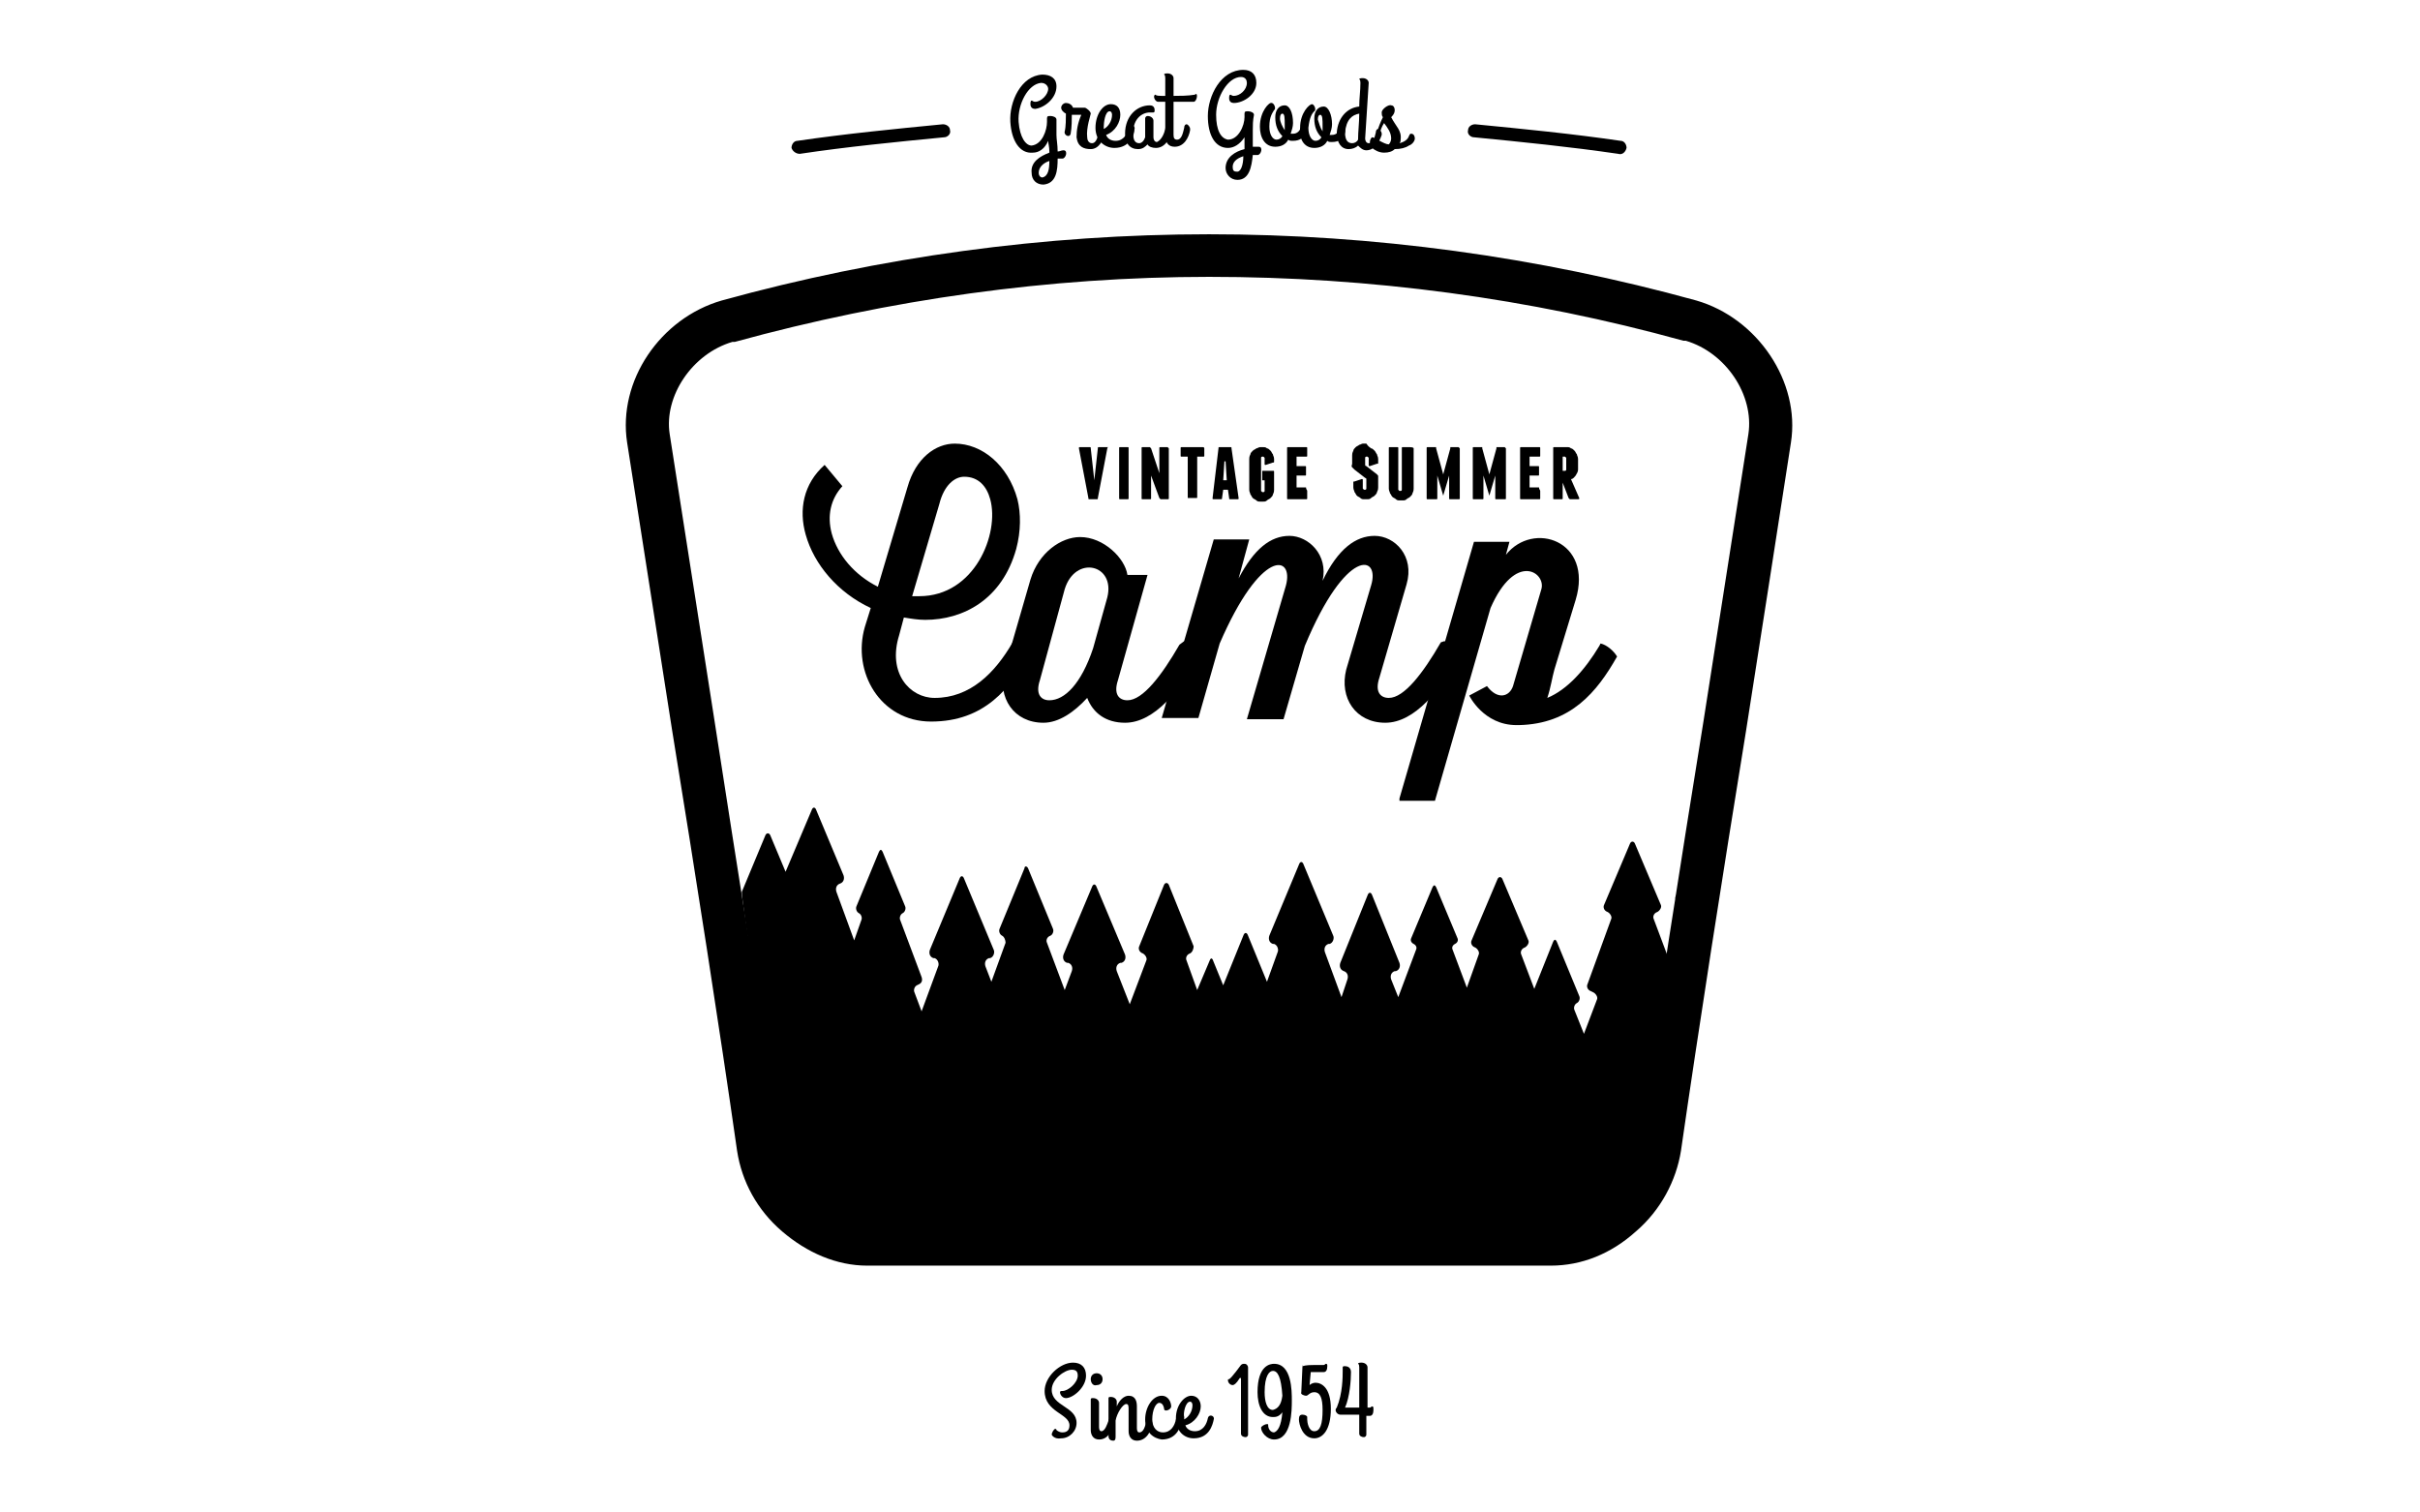 <?xml version="1.0" encoding="UTF-8" standalone="no"?>
<!-- Generator: Adobe Illustrator 20.0.0, SVG Export Plug-In . SVG Version: 6.00 Build 0)  -->

<svg
   xmlns:dc="http://purl.org/dc/elements/1.1/"
   xmlns:cc="http://creativecommons.org/ns#"
   xmlns:rdf="http://www.w3.org/1999/02/22-rdf-syntax-ns#"
   xmlns:svg="http://www.w3.org/2000/svg"
   xmlns="http://www.w3.org/2000/svg"
   xmlns:sodipodi="http://sodipodi.sourceforge.net/DTD/sodipodi-0.dtd"
   xmlns:inkscape="http://www.inkscape.org/namespaces/inkscape"
   version="1.1"
   id="artwork"
   x="0px"
   y="0px"
   viewBox="0 0 160 100"
   xml:space="preserve"
   inkscape:version="0.91 r13725"
   sodipodi:docname="brand-8.svg"
   width="160"
   height="100"><defs
     id="defs133" /><sodipodi:namedview
     pagecolor="#ffffff"
     bordercolor="#666666"
     borderopacity="1"
     objecttolerance="10"
     gridtolerance="10"
     guidetolerance="10"
     inkscape:pageopacity="0"
     inkscape:pageshadow="2"
     inkscape:window-width="1920"
     inkscape:window-height="1017"
     id="namedview131"
     showgrid="false"
     fit-margin-bottom="1"
     fit-margin-top="1"
     fit-margin-left="1"
     fit-margin-right="1"
     inkscape:zoom="4.6354778"
     inkscape:cx="99.69692"
     inkscape:cy="63.71968"
     inkscape:window-x="-8"
     inkscape:window-y="-8"
     inkscape:window-maximized="1"
     inkscape:current-layer="artwork" /><style
     type="text/css"
     id="style3">
	.st0{fill:#DFDFC6;}
	.st1{fill:#E1BD3F;}
	.st2{fill:#1E1817;}
</style><g
     id="g5"
     transform="matrix(0.782,0,0,0.782,-141.37,-172.191)"
     style="fill:#000000;fill-opacity:1"><g
       id="g7"
       style="fill:#000000;fill-opacity:1"><g
         id="g9"
         style="fill:#000000;fill-opacity:1"><path
           class="st0"
           d="m 268.1,233.1 c -1.1,0.1 -1.8,-1 -1.9,-2.6 -0.1,-1.7 0.9,-3.9 2.7,-4 0.7,0 1.2,0.3 1.2,1 0,1 -1,1.8 -1.8,1.9 -0.2,0 -0.4,-0.1 -0.4,-0.4 0,-0.1 0,-0.3 0.1,-0.3 0.1,0 0.1,0.1 0.3,0.1 0.5,0 1.1,-0.6 1.1,-1.1 0,-0.2 -0.2,-0.5 -0.6,-0.5 -1.1,0.1 -2,1.8 -1.9,3.3 0.1,1.3 0.6,2 1.1,2 0.9,-0.1 1.3,-1.3 1.3,-2 0,-0.1 0,-0.2 0,-0.3 0,-0.2 0.1,-0.2 0.3,-0.2 0.2,0 0.5,0.1 0.5,0.3 0,0.5 0,0.9 0,1.3 0,0.4 0.1,0.8 0.1,1.4 0.2,0 0.3,-0.1 0.5,-0.1 0.4,0 0.2,0.7 -0.1,0.7 -0.1,0 -0.2,0 -0.4,0 0,1 -0.1,2.1 -1.2,2.2 -0.6,0 -1,-0.4 -1,-1 -0.1,-0.9 0.7,-1.4 1.5,-1.7 0,0 0,-0.1 0,-0.1 0,-0.4 -0.1,-0.7 -0.1,-0.9 -0.3,0.7 -0.8,1 -1.3,1 z m 1.4,0.7 c -0.6,0.2 -0.9,0.6 -0.9,1 0,0.3 0.2,0.4 0.3,0.4 0.5,-0.1 0.6,-0.7 0.6,-1.4 z"
           id="path11"
           inkscape:connector-curvature="0"
           style="fill:#000000;fill-opacity:1" /><path
           class="st0"
           d="m 271.8,231.8 c 0,-0.6 0.1,-1.2 0.4,-1.9 -0.2,0 -0.5,0 -0.7,0 0,0 -0.1,0 -0.1,0 0,0.3 0,1.1 -0.1,1.6 -0.1,0.4 -0.6,0.1 -0.5,-0.2 0.1,-0.4 0.1,-1.1 0.1,-1.5 -0.2,-0.1 -0.4,-0.3 -0.4,-0.5 0,-0.2 0.2,-0.4 0.4,-0.4 0.2,0 0.5,0.1 0.6,0.4 0.3,0 0.4,0 0.5,0 0.2,0 0.3,0 0.5,0 0.1,0 0.5,0.3 0.5,0.5 0,0.1 -0.4,1.2 -0.3,2 0,0.2 0.1,0.5 0.4,0.5 0.4,0 0.5,-0.6 0.6,-1 0,-0.2 0.1,-0.3 0.2,-0.3 0.1,0 0.3,0.2 0.3,0.3 0,0 0,0 0,0.1 -0.1,0.6 -0.5,1.4 -1.2,1.4 -0.6,0 -1.1,-0.2 -1.2,-1 z"
           id="path13"
           inkscape:connector-curvature="0"
           style="fill:#000000;fill-opacity:1" /><path
           class="st0"
           d="m 274.3,231.6 c 0.1,0.3 0.4,0.5 0.8,0.5 0.7,0 1,-0.6 1.1,-1.1 0.1,-0.4 0.6,-0.2 0.5,0.1 0,0.5 -0.4,1.6 -1.7,1.6 -0.8,0 -1.6,-0.6 -1.6,-1.7 0,-1.1 0.6,-2 1.3,-2 0.5,0 0.8,0.3 0.8,0.9 0,0.6 -0.4,1.4 -1.2,1.7 z m -0.2,-0.5 c 0.4,-0.2 0.7,-0.7 0.7,-1.2 0,-0.2 -0.1,-0.3 -0.2,-0.3 -0.4,0 -0.5,1 -0.5,1.3 0,0.1 0,0.2 0,0.2 z"
           id="path15"
           inkscape:connector-curvature="0"
           style="fill:#000000;fill-opacity:1" /><path
           class="st0"
           d="m 279.3,231.1 c 0,-0.2 0.1,-0.3 0.2,-0.3 0.1,0 0.3,0.2 0.3,0.4 0,0 0,0 0,0.1 -0.1,0.6 -0.5,1.4 -1.3,1.4 -0.3,0 -0.6,-0.1 -0.7,-0.3 -0.2,0.2 -0.4,0.4 -0.8,0.4 -0.7,0 -1.1,-0.5 -1.1,-1.3 0,-1.5 1,-2.4 2.1,-2.4 0.2,0 0.4,0.1 0.4,0.4 0,0.1 0,0.2 -0.1,0.2 -0.1,0 -0.2,0 -0.3,0 -0.7,0 -1.5,0.6 -1.4,1.9 0,0.5 0.2,0.7 0.5,0.7 0.2,0 0.4,-0.2 0.5,-0.5 0,-0.4 0,-0.9 0,-1.3 0,-0.2 0,-0.2 0,-0.3 0,-0.1 0.1,-0.2 0.2,-0.2 0.3,0 0.5,0.2 0.5,0.4 0,0.5 0,1 0,1.4 0,0.2 0.1,0.4 0.3,0.4 0.4,-0.2 0.6,-0.7 0.7,-1.1 z"
           id="path17"
           inkscape:connector-curvature="0"
           style="fill:#000000;fill-opacity:1" /><path
           class="st0"
           d="m 279.3,228.3 c 0,-0.5 0,-1 0,-1.5 0,-0.3 -0.1,-0.3 -0.1,-0.3 0,-0.1 0.2,-0.1 0.3,-0.1 0.3,0 0.5,0.2 0.5,0.4 0,0.5 0,1 0,1.5 0.5,0 1.2,0 1.8,-0.1 0.3,-0.3 0.2,0.6 -0.1,0.6 -0.7,0 -1.3,0 -1.7,0 0,0.9 0,1.8 0,2.8 0,0.3 0.1,0.4 0.3,0.4 0.4,0 0.5,-0.6 0.6,-1 0,-0.2 0.1,-0.3 0.2,-0.3 0.1,0 0.3,0.2 0.3,0.4 0,0 0,0 0,0.1 -0.1,0.6 -0.5,1.4 -1.3,1.4 -0.5,0 -0.8,-0.3 -0.8,-1 0,-0.9 0,-1.9 0,-2.8 -0.4,0 -0.6,0 -0.6,0 -0.3,0 -0.5,-0.6 -0.2,-0.6 0,0.1 0.3,0.1 0.8,0.1 z"
           id="path19"
           inkscape:connector-curvature="0"
           style="fill:#000000;fill-opacity:1" /><path
           class="st0"
           d="m 284.6,232.7 c -1.1,0 -1.7,-1.1 -1.7,-2.7 0,-1.7 1.1,-3.9 3,-3.9 0.7,0 1.1,0.4 1.1,1.1 0,1 -1.1,1.7 -1.9,1.7 -0.2,0 -0.4,-0.1 -0.4,-0.4 0,-0.1 0,-0.3 0.1,-0.3 0.1,0 0.1,0.1 0.3,0.1 0.5,0 1.1,-0.5 1.1,-1.1 0,-0.2 -0.1,-0.5 -0.5,-0.5 -1.1,0 -2.1,1.7 -2.1,3.2 0,1.3 0.4,2 1,2.1 0.9,0 1.4,-1.2 1.4,-1.9 0,-0.1 0,-0.2 0,-0.3 0,-0.2 0.1,-0.2 0.3,-0.2 0.2,0 0.5,0.1 0.5,0.3 -0.1,0.5 -0.1,0.9 -0.1,1.3 0,0.4 0,0.8 0,1.4 0.2,0 0.3,0 0.5,0 0.4,0 0.2,0.7 -0.1,0.7 -0.1,0 -0.2,0 -0.4,0 -0.1,1 -0.3,2.1 -1.3,2.1 -0.6,0 -1,-0.5 -1,-1 0,-0.9 0.8,-1.4 1.6,-1.6 0,0 0,-0.1 0,-0.1 0,-0.4 0,-0.7 0,-0.9 -0.4,0.6 -0.9,0.9 -1.4,0.9 z m 1.3,0.7 c -0.6,0.2 -0.9,0.5 -0.9,0.9 0,0.3 0.1,0.4 0.3,0.4 0.4,0.1 0.6,-0.6 0.6,-1.3 z"
           id="path21"
           inkscape:connector-curvature="0"
           style="fill:#000000;fill-opacity:1" /><path
           class="st0"
           d="m 291.2,231.3 c -0.1,0.5 -0.5,0.8 -1.1,0.8 -0.2,0 -0.3,0 -0.4,-0.1 -0.2,0.4 -0.6,0.6 -1.1,0.6 -0.9,0 -1.3,-0.8 -1.3,-1.7 0,-1.3 0.8,-2.1 1,-2 0.2,0 0.4,0.5 0.2,0.6 -0.1,0.2 -0.4,0.5 -0.4,1.4 0,0.7 0.3,1.1 0.6,1.1 0.2,0 0.4,-0.1 0.5,-0.3 -0.4,-0.4 -0.6,-0.9 -0.6,-1.6 0,-0.6 0.3,-1 0.8,-1 0.4,0 0.7,0.6 0.7,1.5 0,0.3 -0.1,0.6 -0.2,0.9 0.1,0 0.1,0 0.2,0 0.4,0 0.6,-0.3 0.7,-0.6 0,-0.1 0.6,-0.1 0.4,0.4 z m -1.8,-0.1 c 0,-0.1 0,-0.3 0,-0.4 0,-0.6 0,-1 -0.2,-1 -0.1,0 -0.2,0.1 -0.2,0.4 0,0.3 0.2,0.7 0.4,1 z"
           id="path23"
           inkscape:connector-curvature="0"
           style="fill:#000000;fill-opacity:1" /><path
           class="st0"
           d="m 294.5,231.4 c -0.1,0.5 -0.5,0.8 -1.1,0.8 -0.2,0 -0.3,0 -0.4,-0.1 -0.2,0.4 -0.6,0.6 -1.1,0.6 -0.9,0 -1.3,-0.8 -1.2,-1.7 0,-1.3 0.8,-2 1,-2 0.2,0 0.4,0.5 0.2,0.6 -0.2,0.2 -0.4,0.5 -0.5,1.4 0,0.7 0.3,1.1 0.6,1.1 0.2,0 0.4,-0.1 0.5,-0.3 -0.4,-0.4 -0.6,-0.9 -0.6,-1.6 0,-0.6 0.3,-1 0.8,-1 0.4,0 0.7,0.7 0.7,1.5 0,0.3 -0.1,0.6 -0.2,0.9 0.1,0 0.1,0 0.2,0 0.4,0 0.6,-0.3 0.7,-0.6 -0.1,-0.1 0.5,-0.1 0.4,0.4 z m -1.9,-0.1 c 0,-0.1 0,-0.3 0,-0.4 0,-0.6 0,-1 -0.2,-1 -0.1,0 -0.2,0.1 -0.2,0.4 0.1,0.3 0.2,0.7 0.4,1 z"
           id="path25"
           inkscape:connector-curvature="0"
           style="fill:#000000;fill-opacity:1" /><path
           class="st0"
           d="m 293.8,231.4 c 0.1,-1.3 0.9,-2.1 1.9,-2.2 0,-0.7 0.1,-1.3 0.1,-2 0,-0.3 -0.1,-0.3 -0.1,-0.3 0,-0.1 0.2,-0.1 0.3,-0.1 0.3,0 0.5,0.2 0.5,0.4 -0.1,1.6 -0.2,3.1 -0.3,4.7 0,0.2 0.1,0.4 0.3,0.4 0.4,0 0.5,-0.5 0.6,-0.9 0,-0.2 0.1,-0.3 0.2,-0.3 0.1,0 0.3,0.2 0.3,0.4 0,0 0,0 0,0.1 -0.2,0.6 -0.6,1.3 -1.3,1.3 -0.3,0 -0.5,-0.2 -0.7,-0.4 -0.2,0.2 -0.5,0.3 -0.8,0.3 -0.6,0 -1,-0.5 -1,-1.4 z m 1.8,0.6 c 0,-0.7 0.1,-1.4 0.1,-2.2 -0.6,0.1 -1.1,0.5 -1.2,1.6 0,0.6 0.2,0.9 0.6,0.9 0.2,0 0.4,-0.1 0.5,-0.3 z"
           id="path27"
           inkscape:connector-curvature="0"
           style="fill:#000000;fill-opacity:1" /><path
           class="st0"
           d="m 297.2,231.4 c 0.1,-0.4 0.3,-0.9 0.5,-1.3 -0.1,-0.1 -0.1,-0.3 -0.1,-0.4 0,-0.3 0.6,-0.7 0.8,-0.6 0.2,0 0.3,0.2 0.3,0.4 0,0.3 -0.2,0.5 -0.3,0.6 0.4,0.8 0.9,1.1 0.8,1.9 0,0.1 0,0.2 -0.1,0.3 0.4,-0.1 0.7,-0.3 0.8,-0.6 0.1,-0.2 0.1,-0.2 0.2,-0.2 0.2,0 0.3,0.2 0.3,0.4 0,0.2 -0.2,0.5 -0.5,0.6 -0.3,0.2 -0.7,0.3 -1.2,0.3 -0.2,0.2 -0.5,0.3 -0.9,0.3 -0.4,0 -0.8,-0.2 -1,-0.4 -0.4,-0.4 -0.1,-0.9 0,-0.9 0.2,0 1,0.6 1.4,0.6 0.1,-0.1 0.2,-0.3 0.2,-0.5 0,-0.5 -0.3,-0.9 -0.6,-1.3 -0.2,0.3 -0.3,0.6 -0.4,1 0.2,0.3 -0.3,0.1 -0.2,-0.2 z"
           id="path29"
           inkscape:connector-curvature="0"
           style="fill:#000000;fill-opacity:1" /></g><g
         id="g31"
         style="fill:#000000;fill-opacity:1"><path
           class="st0"
           d="m 260.6,231.8 c -4.1,0.4 -8.2,0.8 -12.2,1.4 -0.3,0 -0.6,-0.2 -0.7,-0.5 0,-0.3 0.2,-0.6 0.5,-0.6 4.1,-0.6 8.2,-1 12.3,-1.4 0.3,0 0.6,0.2 0.6,0.5 0.1,0.3 -0.2,0.6 -0.5,0.6 z"
           id="path33"
           inkscape:connector-curvature="0"
           style="fill:#000000;fill-opacity:1" /></g><g
         id="g35"
         style="fill:#000000;fill-opacity:1"><path
           class="st0"
           d="m 317.6,233.2 c -4.1,-0.6 -8.1,-1 -12.2,-1.4 -0.3,0 -0.6,-0.3 -0.5,-0.6 0,-0.3 0.3,-0.5 0.6,-0.5 4.1,0.4 8.2,0.8 12.3,1.4 0.3,0 0.5,0.3 0.5,0.6 -0.1,0.4 -0.4,0.6 -0.7,0.5 z"
           id="path37"
           inkscape:connector-curvature="0"
           style="fill:#000000;fill-opacity:1" /></g></g><g
       id="g39"
       style="fill:#000000;fill-opacity:1"><path
         class="st1"
         d="m 269.7,341.5 c 0,-0.2 0.2,-0.5 0.3,-0.5 0,0 0.1,0 0.1,0.1 0,0 0.2,0.2 0.5,0.2 0.4,0 0.6,-0.2 0.6,-0.6 0,-1 -2.1,-1.1 -2.1,-2.9 0,-1.2 1.3,-2.4 2.4,-2.4 0.7,0 1.1,0.4 1.1,1.1 0,1 -1.1,1.9 -1.7,1.9 -0.3,0 -0.5,-0.3 -0.5,-0.5 0,-0.1 0.1,-0.1 0.2,-0.1 0.5,0 1.3,-0.7 1.3,-1.3 0,-0.3 -0.1,-0.5 -0.5,-0.5 -0.6,0 -1.7,0.8 -1.7,1.7 0,1.4 2.1,1.4 2.1,2.8 0,0.7 -0.6,1.3 -1.3,1.3 -0.6,0.1 -0.8,-0.3 -0.8,-0.3 z"
         id="path41"
         inkscape:connector-curvature="0"
         style="fill:#000000;fill-opacity:1" /><path
         class="st1"
         d="m 273,336.8 c 0,-0.3 0.2,-0.5 0.5,-0.5 0.3,0 0.5,0.2 0.5,0.5 0,0.3 -0.2,0.5 -0.5,0.5 -0.3,0.1 -0.5,-0.2 -0.5,-0.5 z m 0.7,4 c 0,0.1 0,0.4 0.2,0.4 0.3,0 0.5,-0.6 0.6,-0.9 0.1,-0.5 0.6,-0.1 0.5,0.2 -0.2,0.6 -0.5,1.4 -1.3,1.4 -0.5,0 -0.7,-0.4 -0.7,-0.8 l 0,-2.3 c 0,-0.2 0,-0.2 0,-0.3 0,-0.1 0.1,-0.1 0.2,-0.1 0.3,0 0.5,0.2 0.5,0.4 l 0,2 z"
         id="path43"
         inkscape:connector-curvature="0"
         style="fill:#000000;fill-opacity:1" /><path
         class="st1"
         d="m 274.5,338.7 c 0,-0.2 0,-0.2 0,-0.3 0,-0.1 0.1,-0.1 0.2,-0.1 0.3,0 0.5,0.2 0.5,0.4 l 0,0.4 c 0.2,-0.5 0.6,-0.9 1,-0.9 0.6,0 0.7,0.5 0.7,0.9 l 0,1.8 c 0,0.1 0,0.4 0.2,0.4 0.4,0 0.5,-0.6 0.6,-0.9 0,-0.2 0.1,-0.3 0.2,-0.3 0.1,0 0.3,0.2 0.3,0.4 0,0 0,0 0,0.1 -0.1,0.6 -0.5,1.4 -1.3,1.4 -0.5,0 -0.7,-0.4 -0.7,-0.8 l 0,-1.8 c 0,-0.3 0,-0.5 -0.2,-0.5 -0.3,0 -0.8,0.8 -0.9,1.4 l 0,1.3 c 0,0.2 0,0.4 -0.2,0.4 -0.2,0 -0.4,-0.1 -0.4,-0.4 l 0,-2.9 z"
         id="path45"
         inkscape:connector-curvature="0"
         style="fill:#000000;fill-opacity:1" /><path
         class="st1"
         d="m 277.6,340.2 c 0,-1 0.6,-2 1.4,-2 0.6,0 0.8,0.6 0.8,0.9 0,0.3 -0.6,0.5 -0.6,0.2 0,-0.1 -0.1,-0.5 -0.4,-0.5 -0.3,0 -0.6,0.6 -0.6,1.4 0,0.7 0.4,1.1 0.9,1.1 0.7,0 1,-0.6 1.1,-1.1 0.1,-0.4 0.6,-0.2 0.5,0.1 -0.1,0.5 -0.4,1.6 -1.7,1.6 -0.7,-0.1 -1.4,-0.6 -1.4,-1.7 z"
         id="path47"
         inkscape:connector-curvature="0"
         style="fill:#000000;fill-opacity:1" /><path
         class="st1"
         d="m 281,340.7 c 0.1,0.3 0.4,0.5 0.8,0.5 0.7,0 1,-0.6 1.1,-1.1 0.1,-0.4 0.6,-0.2 0.5,0.1 -0.1,0.5 -0.4,1.6 -1.7,1.6 -0.8,0 -1.5,-0.6 -1.5,-1.7 0,-1.1 0.7,-1.9 1.3,-1.9 0.5,0 0.8,0.4 0.8,0.9 0,0.6 -0.5,1.4 -1.3,1.6 z m -0.1,-0.5 c 0.4,-0.2 0.7,-0.7 0.7,-1.2 0,-0.2 -0.1,-0.3 -0.2,-0.3 -0.4,0 -0.6,1 -0.5,1.3 0,0.1 0,0.2 0,0.2 z"
         id="path49"
         inkscape:connector-curvature="0"
         style="fill:#000000;fill-opacity:1" /><path
         class="st1"
         d="m 285.6,336.7 c -0.3,0.5 -0.5,0.6 -0.6,0.6 -0.2,0 -0.4,-0.2 -0.4,-0.4 0,-0.1 0,-0.1 0.1,-0.1 0.2,-0.1 1,-1.2 1,-1.2 0.1,-0.1 0.2,-0.1 0.3,-0.1 0.2,0 0.3,0.2 0.3,0.3 l 0,5.7 c 0,0.1 -0.1,0.2 -0.2,0.2 -0.2,0 -0.4,-0.1 -0.4,-0.3 l 0,-4.7 z"
         id="path51"
         inkscape:connector-curvature="0"
         style="fill:#000000;fill-opacity:1" /><path
         class="st1"
         d="m 289.2,339.6 c -0.3,0.4 -0.6,0.4 -0.8,0.4 -0.9,0 -1.3,-1 -1.3,-2.1 0,-2.3 1.1,-2.4 1.4,-2.4 1.5,0 1.5,2.3 1.5,3.1 0,0.8 0,3.3 -1.5,3.3 -0.6,0 -1.1,-0.6 -1.1,-1 0,-0.1 0.3,-0.3 0.5,-0.3 0.1,0 0.1,0 0.1,0.1 0,0.3 0.2,0.6 0.5,0.6 0.3,-0.1 0.6,-0.5 0.7,-1.7 z m 0,-1.4 c -0.1,-1.6 -0.4,-2.1 -0.8,-2.1 -0.3,0 -0.7,0.4 -0.7,1.8 0,0.8 0.2,1.5 0.7,1.5 0.4,-0.1 0.7,-0.4 0.8,-1.2 z"
         id="path53"
         inkscape:connector-curvature="0"
         style="fill:#000000;fill-opacity:1" /><path
         class="st1"
         d="m 290.9,335.7 c 0,-0.1 0.1,-0.1 0,0 0.3,-0.1 0.8,-0.1 1,-0.1 0.5,0 0.8,0 0.8,0 0.1,0 0.1,-0.1 0.2,-0.1 0.1,0 0.1,0.1 0.1,0.2 0,0.3 -0.1,0.5 -0.3,0.5 l -1.1,0 -0.1,1.1 c 0.1,-0.1 0.3,-0.2 0.5,-0.2 0.5,0 1.3,0.4 1.3,2.2 0,1.8 -0.7,2.5 -1.4,2.5 -1,0 -1.3,-1.2 -1.3,-1.6 0,-0.3 0.1,-0.4 0.3,-0.4 0.2,0 0.4,0.1 0.4,0.2 0,0.1 0,0.1 0,0.2 0,0.2 0.1,1 0.6,1 0.5,0 0.7,-0.6 0.7,-1.8 0,-1 -0.2,-1.5 -0.7,-1.5 -0.4,0 -0.5,0.3 -0.7,0.3 -0.1,0 -0.5,-0.1 -0.4,-0.3 l 0.1,-2.2 z"
         id="path55"
         inkscape:connector-curvature="0"
         style="fill:#000000;fill-opacity:1" /><path
         class="st1"
         d="m 296.3,339.9 0,1.6 c 0,0.1 -0.1,0.2 -0.2,0.2 -0.2,0 -0.4,-0.1 -0.4,-0.3 l 0,-1.6 -0.3,0 c -0.4,0 -1,0 -1.3,0 -0.2,0 -0.4,-0.2 -0.4,-0.4 0,-0.1 0.1,-0.2 0.1,-0.2 0.5,-1.2 0.5,-2.6 0.5,-3.1 0,-0.1 0,-0.3 0,-0.3 0,-0.1 0.1,-0.1 0.2,-0.1 0.2,0 0.5,0.1 0.5,0.5 0,0.7 -0.1,2.1 -0.5,3 0.3,0 0.7,0 1,0 l 0.2,0 0,-3.4 c 0,-0.3 -0.1,-0.3 -0.1,-0.3 0,-0.1 0.2,-0.1 0.3,-0.1 0.3,0 0.5,0.2 0.5,0.4 l 0,3.4 0.2,0 c 0.1,0 0.1,-0.1 0.2,-0.1 0.1,0 0.1,0.1 0.1,0.3 0,0.3 -0.1,0.5 -0.3,0.5 l -0.3,0 z"
         id="path57"
         inkscape:connector-curvature="0"
         style="fill:#000000;fill-opacity:1" /></g><g
       id="g59"
       style="fill:#000000;fill-opacity:1"><g
         id="g61"
         style="fill:#000000;fill-opacity:1"><path
           class="st0"
           d="m 233.8,257.6 c 1.1,7 2.4,15.4 3.8,24.3 2,12.3 4,25.1 5.5,35.6 0.4,2.6 1.7,5 3.8,6.8 2.1,1.8 4.6,2.9 7.2,2.9 l 57.8,0 c 2.6,0 5.1,-1 7.2,-2.9 2.1,-1.8 3.4,-4.3 3.8,-6.8 1.5,-10.4 3.5,-23.2 5.5,-35.5 1.4,-8.9 2.7,-17.3 3.8,-24.4 0.8,-5.1 -2.8,-10.5 -8,-12 l 0,0 0,0 C 310.8,241.9 296.9,240 283,240 l 0,0 c -13.9,0 -27.8,1.9 -41.2,5.6 l 0,0 0,0 c -5.2,1.5 -8.8,6.8 -8,12 z m 8.9,-8.5 0,0 0.2,0 c 13.1,-3.6 26.6,-5.5 40.1,-5.5 13.6,0 27.1,1.8 40.1,5.4 l 0.1,0 0.1,0 c 3.4,1 5.8,4.6 5.3,7.9 -1.1,7 -2.4,15.4 -3.8,24.3 -2,12.4 -4,25.1 -5.5,35.6 -0.3,1.7 -1.2,3.4 -2.6,4.7 -1.4,1.3 -3.1,2 -4.8,2 l -57.8,0 c -1.7,0 -3.4,-0.7 -4.8,-2 -1.4,-1.3 -2.3,-2.9 -2.6,-4.7 -1.5,-10.5 -3.6,-23.2 -5.5,-35.6 -1.4,-8.9 -2.7,-17.3 -3.8,-24.3 -0.5,-3.2 1.9,-6.8 5.3,-7.8 z"
           id="path63"
           inkscape:connector-curvature="0"
           style="fill:#000000;fill-opacity:1" /><path
           class="st0"
           d="m 322.5,295.9 c -0.1,0.1 -0.1,0.3 0,0.4 0,-0.2 0.1,-0.4 0.1,-0.6 l -0.1,0.2 z m -75.9,21 c 0.3,1.7 1.2,3.4 2.6,4.7 1.4,1.3 3.1,2 4.8,2 l 58,0 c 1.7,0 3.4,-0.7 4.8,-2 1.4,-1.3 2.3,-2.9 2.6,-4.7 0.7,-4.9 1.5,-10.2 2.4,-15.8 l -1.2,-3.2 c -0.1,-0.2 0,-0.5 0.3,-0.6 l 0,0 c 0.2,-0.1 0.4,-0.4 0.3,-0.6 l -2.2,-5.2 c -0.1,-0.2 -0.3,-0.2 -0.4,0 l -2.2,5.2 c -0.1,0.2 0,0.5 0.3,0.6 l 0,0 c 0.2,0.1 0.4,0.4 0.3,0.6 l -2,5.5 c -0.1,0.2 0,0.5 0.3,0.6 l 0.2,0.1 c 0.2,0.1 0.4,0.4 0.3,0.6 l -1.1,2.9 -0.8,-2 c -0.1,-0.2 0,-0.5 0.2,-0.6 l 0,0 c 0.2,-0.1 0.3,-0.4 0.2,-0.6 l -1.9,-4.6 c -0.1,-0.2 -0.2,-0.2 -0.3,0 l -1.6,4 -1.1,-2.9 c -0.1,-0.2 0,-0.5 0.3,-0.6 l 0,0 c 0.2,-0.1 0.4,-0.4 0.3,-0.6 l -2.2,-5.2 c -0.1,-0.2 -0.3,-0.2 -0.4,0 l -2.2,5.2 c -0.1,0.2 0,0.5 0.3,0.6 l 0,0 c 0.2,0.1 0.4,0.4 0.3,0.6 l -1,2.8 -1.2,-3.2 c -0.1,-0.2 0,-0.4 0.2,-0.5 l 0,0 c 0.2,-0.1 0.3,-0.3 0.2,-0.5 l -1.8,-4.3 c -0.1,-0.2 -0.2,-0.2 -0.3,0 l -1.8,4.3 c -0.1,0.2 0,0.4 0.2,0.5 l 0,0 c 0.2,0.1 0.3,0.3 0.2,0.5 l -1.5,4 -0.6,-1.5 c -0.1,-0.3 0,-0.6 0.3,-0.7 l 0.1,0 c 0.3,-0.1 0.4,-0.4 0.3,-0.7 l -2.3,-5.7 c -0.1,-0.3 -0.3,-0.3 -0.4,0 l -2.3,5.7 c -0.1,0.3 0,0.6 0.3,0.7 l 0,0 c 0.3,0.1 0.4,0.4 0.3,0.7 l -0.5,1.5 -1.4,-3.8 c -0.1,-0.3 0,-0.6 0.3,-0.7 l 0.1,0 c 0.3,-0.1 0.4,-0.5 0.3,-0.7 l -2.5,-6 c -0.1,-0.3 -0.3,-0.3 -0.4,0 l -2.5,6 c -0.1,0.3 0,0.6 0.3,0.7 l 0.1,0 c 0.3,0.1 0.4,0.5 0.3,0.7 l -0.9,2.5 -1.6,-3.9 c -0.1,-0.3 -0.3,-0.3 -0.4,0 l -1.7,4.2 -0.9,-2.2 c -0.1,-0.1 -0.1,-0.1 -0.2,0 l -1.1,2.6 -0.9,-2.5 c -0.1,-0.2 0,-0.5 0.3,-0.6 l 0,0 c 0.2,-0.1 0.3,-0.4 0.3,-0.6 l -2.1,-5.2 c -0.1,-0.2 -0.3,-0.2 -0.4,0 l -2.1,5.2 c -0.1,0.2 0,0.5 0.3,0.6 l 0,0 c 0.2,0.1 0.4,0.4 0.3,0.6 l -1.4,3.7 -1.1,-2.8 c -0.1,-0.3 0,-0.6 0.3,-0.7 l 0.1,0 c 0.3,-0.1 0.4,-0.4 0.3,-0.7 l -2.4,-5.7 c -0.1,-0.3 -0.3,-0.3 -0.4,0 l -2.4,5.7 c -0.1,0.3 0,0.6 0.3,0.7 l 0.1,0 c 0.3,0.1 0.4,0.4 0.3,0.7 l -0.6,1.6 -1.5,-4 c -0.1,-0.2 0,-0.5 0.3,-0.6 l 0,0 c 0.2,-0.1 0.3,-0.4 0.2,-0.6 l -2.1,-5.1 c -0.1,-0.2 -0.3,-0.2 -0.3,0 l -2.1,5.1 c -0.1,0.2 0,0.5 0.2,0.6 l 0,0 c 0.2,0.1 0.3,0.4 0.3,0.6 l -1.2,3.3 -0.5,-1.3 c -0.1,-0.3 0,-0.6 0.3,-0.7 l 0.1,0 c 0.3,-0.1 0.4,-0.5 0.3,-0.7 l -2.5,-6 c -0.1,-0.3 -0.3,-0.3 -0.4,0 l -2.5,6 c -0.1,0.3 0,0.6 0.3,0.7 l 0.1,0 c 0.3,0.1 0.4,0.5 0.3,0.7 l -1.4,3.8 -0.6,-1.6 c -0.1,-0.2 0,-0.5 0.2,-0.6 l 0.2,-0.1 c 0.2,-0.1 0.3,-0.3 0.2,-0.6 l -1.8,-4.8 c -0.1,-0.2 0,-0.5 0.2,-0.6 l 0,0 c 0.2,-0.1 0.3,-0.4 0.2,-0.6 l -1.9,-4.6 c -0.1,-0.2 -0.2,-0.2 -0.3,0 l -1.9,4.6 c -0.1,0.2 0,0.5 0.2,0.6 l 0,0 c 0.2,0.1 0.3,0.4 0.2,0.6 l -0.6,1.7 -1.5,-4.1 c -0.1,-0.3 0,-0.6 0.3,-0.7 l 0,0 c 0.3,-0.1 0.4,-0.4 0.3,-0.7 l -2.3,-5.5 c -0.1,-0.3 -0.3,-0.3 -0.4,0 l -2.2,5.2 -1.3,-3.1 c -0.1,-0.2 -0.3,-0.2 -0.4,0 l -2,4.8 c -0.1,0.2 2.1,14.7 3.1,21.3 z"
           id="path65"
           inkscape:connector-curvature="0"
           style="fill:#000000;fill-opacity:1" /></g><g
         id="g67"
         style="fill:#000000;fill-opacity:1"><path
           class="st2"
           d="m 251.8,311.6 c 0,-0.3 -0.1,-0.3 -0.1,-0.4 0,-0.1 0.2,-0.2 0.3,-0.2 0.4,0 0.8,0.3 0.8,0.6 l 0,4.5 c 0.9,-0.1 2.7,-1.2 2.7,-3.5 0,-1 -0.6,-2.4 -2.2,-2.4 -2.2,0 -3,1.5 -3,3.1 0,1.2 0.5,1.6 0.5,1.7 0.1,0 0.2,0.1 0.2,0.2 0,0.2 -0.4,1.2 -0.8,0.9 -0.2,-0.2 -1,-1 -1,-2.7 0,-2.6 1.6,-4.3 4,-4.3 2,0 3.2,1.4 3.2,3.4 0,2.4 -1.8,4.2 -3.8,4.5 l 0,1.8 c 0,0.2 -0.2,0.3 -0.4,0.3 -0.3,0 -0.7,-0.2 -0.7,-0.4 l 0,-7.1 z"
           id="path69"
           inkscape:connector-curvature="0"
           style="fill:#000000;fill-opacity:1" /><path
           class="st2"
           d="m 258.8,317.6 c 0,-0.9 0.2,-1.9 0.7,-3.1 l -1,0 -0.1,0 c 0,0.5 -0.1,1.7 -0.3,2.5 -0.2,0.6 -0.9,0.1 -0.8,-0.4 0.1,-0.6 0.2,-1.7 0.2,-2.4 -0.3,-0.2 -0.6,-0.5 -0.6,-0.9 0,-0.4 0.3,-0.6 0.7,-0.6 0.3,0 0.7,0.2 0.8,0.7 0.4,0.1 0.6,0.1 0.7,0.1 l 0.7,0 c 0.2,0 0.7,0.5 0.6,0.8 0,0.2 -0.6,1.8 -0.6,3.2 0,0.4 0.2,0.7 0.5,0.7 0.6,0 0.8,-0.9 1,-1.5 0.1,-0.3 0.2,-0.4 0.3,-0.4 0.2,0 0.5,0.3 0.5,0.6 0,0 0,0.1 0,0.1 -0.2,0.9 -0.8,2.2 -1.9,2.2 -0.6,0 -1.4,-0.3 -1.4,-1.6 z"
           id="path71"
           inkscape:connector-curvature="0"
           style="fill:#000000;fill-opacity:1" /><path
           class="st2"
           d="m 262.5,317.5 c 0.2,0.5 0.5,0.9 1.2,0.9 1,0 1.5,-0.9 1.6,-1.7 0.1,-0.6 0.9,-0.3 0.8,0.1 -0.1,0.8 -0.6,2.5 -2.6,2.5 -1.2,0 -2.4,-1 -2.4,-2.7 0,-1.8 1,-3.1 2,-3.1 0.8,0 1.2,0.6 1.2,1.4 0.2,0.9 -0.5,2.2 -1.8,2.6 z m -0.2,-0.8 c 0.7,-0.3 1.1,-1 1.1,-1.9 0,-0.3 -0.1,-0.5 -0.3,-0.5 -0.7,0 -0.9,1.5 -0.8,2.1 0,0.1 0,0.2 0,0.3 z"
           id="path73"
           inkscape:connector-curvature="0"
           style="fill:#000000;fill-opacity:1" /><path
           class="st2"
           d="m 271.5,319.2 c -0.7,0 -1.1,-0.6 -1.1,-1.3 l 0,-2.8 c 0,-0.4 0,-0.8 -0.3,-0.8 -0.4,0 -1.1,1.2 -1.2,2.3 l 0,2 c 0,0.3 0,0.6 -0.4,0.6 -0.3,0 -0.6,-0.1 -0.6,-0.6 l 0,-3.5 c 0,-0.4 0,-0.8 -0.3,-0.8 -0.4,0 -1.1,1.2 -1.2,2.3 l 0,2 c 0,0.3 0,0.6 -0.4,0.6 -0.3,0 -0.6,-0.1 -0.6,-0.6 l 0,-4.4 c 0,-0.3 -0.1,-0.3 -0.1,-0.4 0,-0.1 0.2,-0.2 0.3,-0.2 0.4,0 0.7,0.3 0.7,0.6 l 0,0.6 c 0.3,-0.7 0.8,-1.3 1.4,-1.3 0.8,0 1,0.7 1.1,1.3 0.3,-0.7 0.8,-1.3 1.4,-1.3 0.9,0 1.1,0.8 1.1,1.4 l 0,2.9 c 0,0.1 0,0.6 0.3,0.6 0.5,0 0.8,-0.9 0.9,-1.5 0.1,-0.3 0.2,-0.4 0.3,-0.4 0.2,0 0.5,0.3 0.5,0.6 0,0 0,0 0,0.1 -0.2,0.8 -0.7,2 -1.8,2 z"
           id="path75"
           inkscape:connector-curvature="0"
           style="fill:#000000;fill-opacity:1" /><path
           class="st2"
           d="m 272.6,311.4 c 0,-0.5 0.4,-0.8 0.8,-0.8 0.5,0 0.8,0.4 0.8,0.8 0,0.5 -0.3,0.8 -0.8,0.8 -0.5,0 -0.8,-0.4 -0.8,-0.8 z m 1.1,6.3 c 0,0.1 0,0.6 0.3,0.6 0.5,0 0.8,-0.9 0.9,-1.5 0.2,-0.8 0.9,-0.2 0.8,0.2 -0.2,0.9 -0.8,2.2 -1.9,2.2 -0.7,0 -1.1,-0.6 -1.1,-1.3 l 0,-3.7 c 0,-0.3 -0.1,-0.3 -0.1,-0.4 0,-0.1 0.2,-0.2 0.3,-0.2 0.4,0 0.7,0.3 0.7,0.6 l 0,3.5 z"
           id="path77"
           inkscape:connector-curvature="0"
           style="fill:#000000;fill-opacity:1" /><path
           class="st2"
           d="m 277.6,318.2 c -0.3,0.6 -0.8,1 -1.3,1 -0.9,0 -1.4,-0.8 -1.4,-2 0,-1.5 0.5,-3.1 0.5,-3.1 0.1,-0.2 0,-0.5 0.7,-0.5 0.7,0 0.3,0.6 0.2,0.8 -0.2,1 -0.4,1.6 -0.4,2.8 0,0.7 0.2,1.1 0.6,1.1 0.5,0 0.9,-0.9 1.1,-1.9 l 0,-2.2 c 0,-0.4 -0.1,-0.4 -0.1,-0.5 0,-0.1 0.2,-0.2 0.4,-0.2 0.4,0 0.7,0.3 0.7,0.6 l 0,3.5 c 0,0.1 0,0.6 0.3,0.6 0.5,0 0.8,-0.9 0.9,-1.5 0.1,-0.3 0.2,-0.4 0.3,-0.4 0.2,0 0.5,0.3 0.5,0.6 0,0 0,0 0,0.1 -0.2,0.9 -0.8,2.2 -1.9,2.2 -0.6,0 -1,-0.4 -1.1,-1 z"
           id="path79"
           inkscape:connector-curvature="0"
           style="fill:#000000;fill-opacity:1" /><path
           class="st2"
           d="m 285.9,319.2 c -0.7,0 -1.1,-0.6 -1.1,-1.3 l 0,-2.8 c 0,-0.4 0,-0.8 -0.3,-0.8 -0.4,0 -1.1,1.2 -1.2,2.3 l 0,2 c 0,0.3 0,0.6 -0.4,0.6 -0.3,0 -0.6,-0.1 -0.6,-0.6 l 0,-3.5 c 0,-0.4 0,-0.8 -0.3,-0.8 -0.4,0 -1.1,1.2 -1.2,2.3 l 0,2 c 0,0.3 0,0.6 -0.4,0.6 -0.3,0 -0.6,-0.1 -0.6,-0.6 l 0,-4.4 c 0,-0.3 -0.1,-0.3 -0.1,-0.4 0,-0.1 0.2,-0.2 0.3,-0.2 0.4,0 0.7,0.3 0.7,0.6 l 0,0.6 c 0.3,-0.7 0.8,-1.3 1.4,-1.3 0.8,0 1,0.7 1.1,1.3 0.3,-0.7 0.8,-1.3 1.4,-1.3 0.9,0 1.1,0.8 1.1,1.4 l 0,2.9 c 0,0.1 0,0.6 0.3,0.6 0.5,0 0.8,-0.9 0.9,-1.5 0.1,-0.3 0.2,-0.4 0.3,-0.4 0.2,0 0.5,0.3 0.5,0.6 0,0 0,0 0,0.1 -0.1,0.8 -0.6,2 -1.8,2 z"
           id="path81"
           inkscape:connector-curvature="0"
           style="fill:#000000;fill-opacity:1" /><path
           class="st2"
           d="m 292.7,319.4 c -1.7,0 -2.6,-1.7 -2.6,-4.3 0,-2.7 1.7,-6.1 4.4,-6.1 1,0 1.7,0.6 1.7,1.7 0,1.5 -1.6,2.8 -2.8,2.8 -0.3,0 -0.6,-0.2 -0.6,-0.7 0,-0.2 0.1,-0.5 0.1,-0.5 0.1,0 0.1,0.1 0.5,0.1 0.7,0 1.7,-0.8 1.7,-1.7 0,-0.3 -0.2,-0.8 -0.8,-0.8 -1.7,0 -3.1,2.7 -3.1,5.1 0,2 0.7,3.2 1.5,3.2 1.4,0 2.1,-1.9 2.1,-3 0,-0.1 0,-0.4 0,-0.5 0,-0.3 0.2,-0.3 0.4,-0.3 0.2,0 0.7,0.2 0.7,0.5 -0.1,0.7 -0.1,1.4 -0.1,2.1 0,0.6 0,1.3 0,2.2 0.3,0 0.5,-0.1 0.7,-0.1 0.6,0 0.3,1.1 -0.2,1.1 -0.2,0 -0.4,0 -0.6,0 -0.1,1.5 -0.4,3.4 -2,3.4 -0.9,0 -1.5,-0.7 -1.5,-1.6 0,-1.4 1.2,-2.2 2.5,-2.5 l 0,-0.1 c 0,-0.6 0,-1 0,-1.4 -0.5,0.9 -1.2,1.4 -2,1.4 z m 2,1.2 c -0.9,0.3 -1.4,0.8 -1.4,1.5 0,0.4 0.2,0.6 0.5,0.6 0.6,0 0.9,-1 0.9,-2.1 z"
           id="path83"
           inkscape:connector-curvature="0"
           style="fill:#000000;fill-opacity:1" /><path
           class="st2"
           d="m 302.6,317 c -0.2,0.7 -0.7,1.4 -1.6,1.4 -0.2,0 -0.5,0 -0.7,-0.1 -0.3,0.6 -0.8,1 -1.6,1 -1.4,0 -2,-1.2 -2,-2.6 0,-2 1.1,-3.3 1.4,-3.3 0.3,0 0.6,0.7 0.3,1 -0.2,0.3 -0.6,0.8 -0.6,2.2 0,1.2 0.4,1.7 1,1.7 0.4,0 0.6,-0.2 0.8,-0.5 -0.6,-0.6 -1,-1.5 -1,-2.5 0,-0.9 0.4,-1.6 1.1,-1.6 0.6,0 1.1,1 1.1,2.3 0,0.5 -0.1,1 -0.2,1.5 0.1,0 0.2,0 0.3,0 0.6,0 0.9,-0.5 1,-1 0,-0.3 0.9,-0.3 0.7,0.5 z m -2.8,-0.1 c 0,-0.2 0,-0.4 0,-0.6 0,-0.9 0,-1.6 -0.3,-1.6 -0.1,0 -0.2,0.2 -0.2,0.6 0,0.6 0.2,1.2 0.5,1.6 z"
           id="path85"
           inkscape:connector-curvature="0"
           style="fill:#000000;fill-opacity:1" /><path
           class="st2"
           d="m 307.5,317 c -0.2,0.7 -0.7,1.4 -1.6,1.4 -0.2,0 -0.5,0 -0.7,-0.1 -0.3,0.6 -0.8,1 -1.6,1 -1.4,0 -2,-1.2 -2,-2.6 0,-2 1.1,-3.3 1.4,-3.3 0.3,0 0.6,0.7 0.3,1 -0.2,0.3 -0.6,0.8 -0.6,2.2 0,1.2 0.4,1.7 1,1.7 0.4,0 0.6,-0.2 0.8,-0.5 -0.6,-0.6 -1,-1.5 -1,-2.5 0,-0.9 0.4,-1.6 1.1,-1.6 0.6,0 1.1,1 1.1,2.3 0,0.5 -0.1,1 -0.2,1.5 0.1,0 0.2,0 0.3,0 0.6,0 0.9,-0.5 1,-1 0,-0.3 0.9,-0.3 0.7,0.5 z m -2.8,-0.1 c 0,-0.2 0,-0.4 0,-0.6 0,-0.9 0,-1.6 -0.3,-1.6 -0.1,0 -0.2,0.2 -0.2,0.6 0,0.6 0.2,1.2 0.5,1.6 z"
           id="path87"
           inkscape:connector-curvature="0"
           style="fill:#000000;fill-opacity:1" /><path
           class="st2"
           d="m 306.5,317 c 0,-2.1 1.2,-3.3 2.7,-3.5 l 0,-3.1 c 0,-0.4 -0.1,-0.4 -0.1,-0.5 0,-0.1 0.2,-0.2 0.4,-0.2 0.4,0 0.7,0.3 0.7,0.6 l 0,7.4 c 0,0.3 0.1,0.6 0.5,0.6 0.5,0 0.8,-0.9 0.9,-1.5 0.1,-0.3 0.2,-0.4 0.3,-0.4 0.2,0 0.5,0.3 0.5,0.6 0,0 0,0 0,0.1 -0.2,0.9 -0.8,2.2 -1.9,2.2 -0.5,0 -0.8,-0.2 -1,-0.5 -0.3,0.3 -0.7,0.5 -1.2,0.5 -1.1,-0.1 -1.8,-0.9 -1.8,-2.3 z m 2.8,0.8 0,-3.4 c -0.9,0.2 -1.7,0.8 -1.7,2.5 0,1 0.4,1.4 0.9,1.4 0.3,0 0.6,-0.2 0.8,-0.5 z"
           id="path89"
           inkscape:connector-curvature="0"
           style="fill:#000000;fill-opacity:1" /><path
           class="st2"
           d="m 311.7,316.7 c 0.1,-0.6 0.4,-1.4 0.7,-2.1 -0.1,-0.2 -0.2,-0.4 -0.2,-0.6 0,-0.5 0.8,-1.1 1.1,-1.1 0.3,0 0.5,0.2 0.5,0.6 0,0.4 -0.3,0.9 -0.3,0.9 0.6,1.1 1.4,1.6 1.4,3 0,0.2 0,0.3 -0.1,0.5 0.6,-0.1 1,-0.6 1.1,-1 0.1,-0.3 0.2,-0.4 0.3,-0.4 0.2,0 0.5,0.4 0.5,0.6 0,0.3 -0.3,0.8 -0.6,1.1 -0.4,0.3 -1,0.6 -1.8,0.7 -0.3,0.3 -0.8,0.5 -1.3,0.5 -0.6,0 -1.2,-0.3 -1.5,-0.6 -0.7,-0.6 -0.3,-1.4 0,-1.4 0.3,0 1.5,0.8 2.2,0.8 0.1,-0.2 0.3,-0.5 0.3,-0.8 0,-0.9 -0.5,-1.5 -1,-1.9 -0.2,0.5 -0.3,1 -0.5,1.7 -0.2,0.3 -0.9,-0.1 -0.8,-0.5 z"
           id="path91"
           inkscape:connector-curvature="0"
           style="fill:#000000;fill-opacity:1" /></g></g><g
       id="g93"
       style="fill:#000000;fill-opacity:1"><path
         class="st1"
         d="m 257.5,261.4 c 0.7,-2.5 2.4,-3.7 4,-3.7 2.3,0 4.5,1.8 5.3,4.7 0.3,1.2 0.3,2.7 -0.1,4.2 -1.2,4.3 -4.5,6 -7.7,6 -0.6,0 -1.2,-0.1 -1.8,-0.2 l -0.4,1.5 c -1,3.2 0.9,5.3 3,5.3 3,0 5.1,-2.1 6.6,-4.7 l 0.1,-0.2 c 0.5,0.1 1.1,0.6 1.4,1.1 -1.7,3 -3.9,5.8 -8.4,5.8 -4.3,0 -6.7,-4.2 -5.6,-8 l 0.5,-1.6 c -2.8,-1.3 -4.8,-3.7 -5.5,-6.2 -0.6,-2.1 -0.2,-4.3 1.6,-5.9 l 1.5,1.8 c -1,1.1 -1.3,2.5 -0.9,4 0.5,1.8 1.9,3.5 3.9,4.5 l 2.5,-8.4 z m 1,9.2 c 4.7,0 6.8,-5.3 6,-8.2 -0.3,-1.1 -1,-1.9 -2.2,-1.9 -0.8,0 -1.7,0.7 -2.1,2.3 l -2.3,7.8 0.6,0 z"
         id="path95"
         inkscape:connector-curvature="0"
         style="fill:#000000;fill-opacity:1" /><path
         class="st1"
         d="m 280.9,274.4 c 0.5,0.2 1.1,0.7 1.4,1.1 -1.7,3 -3.9,5.8 -6.4,5.8 -1.6,0 -2.7,-0.8 -3.2,-2.1 -1.1,1.2 -2.4,2.1 -3.7,2.1 -2.5,0 -3.9,-2.1 -3.3,-4.5 l 2.2,-7.6 c 0.7,-2.3 2.6,-3.6 4.2,-3.6 2,0 3.8,1.8 4,3.2 l 1.7,0 -2.5,8.9 c -0.4,1.2 0.1,1.7 0.8,1.7 1.3,0 2.9,-2.1 4.4,-4.7 l 0.4,-0.3 z m -12.2,3.3 c -0.4,1.2 0.1,1.7 0.8,1.7 1.3,0 2.7,-1.4 3.7,-4.4 l 1.2,-4.3 c 0.7,-2.8 -2.7,-3.6 -3.6,-0.7 l -2.1,7.7 z"
         id="path97"
         inkscape:connector-curvature="0"
         style="fill:#000000;fill-opacity:1" /><path
         class="st1"
         d="m 302.9,274.4 c 0.5,0.2 1.1,0.7 1.4,1.1 -1.7,3 -3.9,5.8 -6.4,5.8 -2.5,0 -3.9,-2.1 -3.3,-4.5 l 2.1,-7.1 c 0.8,-2.6 -2.1,-3.3 -5.6,5.1 l -1.8,6.2 -3.1,0 3.3,-11.3 c 0.7,-2.6 -2.1,-3.2 -5.6,4.9 l -1.8,6.3 -3.1,0 4.4,-15.1 3,0 -0.9,3.3 c 1.3,-2.5 2.7,-3.6 4.3,-3.6 1.6,0 3.3,1.6 2.8,3.8 1.3,-2.7 2.8,-3.8 4.4,-3.8 1.7,0 3.4,1.7 2.7,4.1 l -2.3,7.9 c -0.4,1.2 0.1,1.7 0.8,1.7 1.3,0 2.9,-2.1 4.4,-4.7 l 0.3,-0.1 z"
         id="path99"
         inkscape:connector-curvature="0"
         style="fill:#000000;fill-opacity:1" /><path
         class="st1"
         d="m 299.1,287.7 6.3,-21.7 3,0 -0.3,1.1 c 2.3,-2.9 7.4,-1.2 5.9,3.8 l -1.8,5.9 c -0.2,0.7 -0.3,1.5 -0.6,2.4 1.7,-0.7 3.2,-2.4 4.4,-4.4 l 0.1,-0.2 c 0.5,0.1 1.1,0.6 1.4,1.1 -1.7,3 -3.9,5.7 -8.3,5.8 l -0.2,0 c -2.8,0 -4,-2.5 -4,-2.5 l 1.5,-0.8 c 0.9,1.2 1.9,0.9 2.2,0 l 2.4,-8.2 c 0.4,-1.4 -2.2,-3.2 -4.3,1.6 l -4.7,16.3 -3,0 z"
         id="path101"
         inkscape:connector-curvature="0"
         style="fill:#000000;fill-opacity:1" /></g><g
       id="g103"
       style="fill:#000000;fill-opacity:1"><path
         class="st0"
         d="m 274.4,258.1 -0.8,4.2 c 0,0.1 0,0.1 -0.1,0.1 l -0.6,0 c -0.1,0 -0.1,0 -0.1,-0.1 l -0.8,-4.2 c 0,-0.1 0,-0.1 0.1,-0.1 l 0.8,0 c 0.1,0 0.1,0 0.1,0.1 l 0.3,2.7 0,0 0.3,-2.7 c 0,-0.1 0,-0.1 0.1,-0.1 l 0.8,0 c -0.1,0 -0.1,0.1 -0.1,0.1 z"
         id="path105"
         inkscape:connector-curvature="0"
         style="fill:#000000;fill-opacity:1" /><path
         class="st0"
         d="m 276.2,262.3 c 0,0.1 0,0.1 -0.1,0.1 l -0.6,0 c -0.1,0 -0.1,0 -0.1,-0.1 l 0,-4.2 c 0,-0.1 0,-0.1 0.1,-0.1 l 0.6,0 c 0.1,0 0.1,0 0.1,0.1 l 0,4.2 z"
         id="path107"
         inkscape:connector-curvature="0"
         style="fill:#000000;fill-opacity:1" /><path
         class="st0"
         d="m 279.6,258.1 0,4.2 c 0,0.1 0,0.1 -0.1,0.1 l -0.5,0 c 0,0 -0.1,0 -0.1,0 0,0 0,0 -0.1,-0.1 l -0.7,-1.9 0,1.9 c 0,0.1 0,0.1 -0.1,0.1 l -0.6,0 c -0.1,0 -0.1,0 -0.1,-0.1 l 0,-4.2 c 0,-0.1 0,-0.1 0.1,-0.1 l 0.5,0 c 0,0 0.1,0 0.1,0 0,0 0,0 0.1,0.1 l 0.7,2.1 0,-2.1 c 0,-0.1 0,-0.1 0.1,-0.1 l 0.6,0 c 0,0 0.1,0.1 0.1,0.1 z"
         id="path109"
         inkscape:connector-curvature="0"
         style="fill:#000000;fill-opacity:1" /><path
         class="st0"
         d="m 282.6,258.1 0,0.6 c 0,0.1 0,0.1 -0.1,0.1 l -0.5,0 0,3.4 c 0,0.1 0,0.1 -0.1,0.1 l -0.6,0 c 0,0 0,0 -0.1,0 0,0 0,0 0,-0.1 l 0,-3.4 -0.5,0 c -0.1,0 -0.1,0 -0.1,-0.1 l 0,-0.6 c 0,-0.1 0,-0.1 0.1,-0.1 l 1.8,0 c 0.1,0 0.1,0.1 0.1,0.1 z"
         id="path111"
         inkscape:connector-curvature="0"
         style="fill:#000000;fill-opacity:1" /><path
         class="st0"
         d="m 285.5,262.3 c 0,0.1 0,0.1 -0.1,0.1 l -0.6,0 c -0.1,0 -0.1,0 -0.1,-0.1 l -0.1,-0.7 -0.4,0 -0.1,0.7 c 0,0.1 0,0.1 -0.1,0.1 l -0.6,0 c -0.1,0 -0.1,0 -0.1,-0.1 l 0.5,-4.2 c 0,-0.1 0,-0.1 0.1,-0.1 l 0.9,0 c 0.1,0 0.1,0 0.1,0.1 l 0.6,4.2 z m -1,-1.5 -0.1,-1.6 -0.1,0 -0.1,1.6 0.3,0 z"
         id="path113"
         inkscape:connector-curvature="0"
         style="fill:#000000;fill-opacity:1" /><path
         class="st0"
         d="m 287.9,258.1 c 0.1,0 0.2,0.1 0.3,0.2 0.1,0.1 0.1,0.2 0.2,0.3 0,0.1 0.1,0.2 0.1,0.4 l 0,0.2 c 0,0.1 0,0.1 -0.1,0.1 l -0.6,0.2 c -0.1,0 -0.1,0 -0.1,-0.1 l 0,-0.4 c 0,0 0,-0.1 0,-0.1 0,0 -0.1,-0.1 -0.1,-0.1 l -0.1,0 c 0,0 -0.1,0 -0.1,0.1 0,0 0,0.1 0,0.1 l 0,2.6 c 0,0 0,0.1 0,0.1 0,0 0.1,0.1 0.1,0.1 l 0.1,0 c 0,0 0.1,0 0.1,-0.1 0,0 0,-0.1 0,-0.1 l 0,-0.8 -0.2,0 0,-0.8 0.9,0 c 0.1,0 0.1,0 0.1,0.1 l 0,1.5 c 0,0.1 0,0.2 -0.1,0.4 0,0.1 -0.1,0.2 -0.2,0.3 -0.1,0.1 -0.2,0.1 -0.3,0.2 -0.1,0.1 -0.2,0.1 -0.3,0.1 l -0.3,0 c -0.1,0 -0.2,0 -0.3,-0.1 -0.1,-0.1 -0.2,-0.1 -0.3,-0.2 -0.1,-0.1 -0.1,-0.2 -0.2,-0.3 0,-0.1 -0.1,-0.2 -0.1,-0.4 l 0,-2.6 c 0,-0.1 0,-0.2 0.1,-0.4 0,-0.1 0.1,-0.2 0.2,-0.3 0.1,-0.1 0.2,-0.1 0.3,-0.2 0.1,0 0.2,-0.1 0.3,-0.1 l 0.3,0 c 0.1,0 0.2,0 0.3,0.1 z"
         id="path115"
         inkscape:connector-curvature="0"
         style="fill:#000000;fill-opacity:1" /><path
         class="st0"
         d="m 291.3,261.7 0,0.6 c 0,0.1 0,0.1 -0.1,0.1 l -1.5,0 c -0.1,0 -0.1,0 -0.1,-0.1 l 0,-4.2 c 0,-0.1 0,-0.1 0.1,-0.1 l 1.5,0 c 0.1,0 0.1,0 0.1,0.1 l 0,0.6 c 0,0.1 0,0.1 -0.1,0.1 l -0.8,0 0,0.8 0.7,0 c 0.1,0 0.1,0 0.1,0.1 l 0,0.6 c 0,0.1 0,0.1 -0.1,0.1 l -0.7,0 0,1 0.8,0 c 0,0.2 0.1,0.2 0.1,0.3 z"
         id="path117"
         inkscape:connector-curvature="0"
         style="fill:#000000;fill-opacity:1" /><path
         class="st0"
         d="m 296.7,258.1 c 0.1,0 0.2,0.1 0.3,0.2 0.1,0.1 0.1,0.2 0.2,0.3 0,0.1 0.1,0.2 0.1,0.4 l 0,0.3 c 0,0.1 0,0.1 -0.1,0.1 l -0.6,0.2 c -0.1,0 -0.1,0 -0.1,-0.1 l 0,-0.5 c 0,0 0,-0.1 0,-0.1 0,0 -0.1,-0.1 -0.1,-0.1 l -0.1,0 c 0,0 -0.1,0 -0.1,0.1 0,0 0,0.1 0,0.1 l 0,0.4 c 0,0.1 0,0.1 0,0.1 0,0 0,0.1 0.1,0.1 l 0.9,0.7 c 0.1,0.1 0.1,0.1 0.1,0.2 0,0.1 0,0.1 0,0.2 l 0,0.7 c 0,0.1 0,0.2 -0.1,0.4 0,0.1 -0.1,0.2 -0.2,0.3 -0.1,0.1 -0.2,0.1 -0.3,0.2 -0.1,0.1 -0.2,0.1 -0.3,0.1 l -0.3,0 c -0.1,0 -0.2,0 -0.3,-0.1 -0.1,-0.1 -0.2,-0.1 -0.3,-0.2 -0.1,-0.1 -0.1,-0.2 -0.2,-0.3 0,-0.1 -0.1,-0.2 -0.1,-0.4 l 0,-0.4 c 0,-0.1 0,-0.1 0.1,-0.1 l 0.6,-0.2 c 0.1,0 0.1,0 0.1,0.1 l 0,0.6 c 0,0 0,0.1 0,0.1 0,0 0.1,0.1 0.1,0.1 l 0.1,0 c 0,0 0.1,0 0.1,-0.1 0,0 0,-0.1 0,-0.1 l 0,-0.5 c 0,-0.1 0,-0.1 0,-0.2 0,0 0,-0.1 -0.1,-0.1 l -0.9,-0.7 c -0.1,-0.1 -0.1,-0.1 -0.2,-0.2 -0.1,-0.1 0,-0.2 0,-0.3 l 0,-0.7 c 0,-0.1 0,-0.2 0.1,-0.4 0,-0.1 0.1,-0.2 0.2,-0.3 0.1,-0.1 0.2,-0.1 0.3,-0.2 0.1,0 0.2,-0.1 0.3,-0.1 l 0.3,0 c 0.2,0.3 0.3,0.3 0.4,0.4 z"
         id="path119"
         inkscape:connector-curvature="0"
         style="fill:#000000;fill-opacity:1" /><path
         class="st0"
         d="m 300.3,258.1 0,3.4 c 0,0.1 0,0.2 -0.1,0.4 0,0.1 -0.1,0.2 -0.2,0.3 -0.1,0.1 -0.2,0.1 -0.3,0.2 -0.1,0.1 -0.2,0.1 -0.3,0.1 l -0.3,0 c -0.1,0 -0.2,0 -0.3,-0.1 -0.1,-0.1 -0.2,-0.1 -0.3,-0.2 -0.1,-0.1 -0.1,-0.2 -0.2,-0.3 0,-0.1 -0.1,-0.2 -0.1,-0.4 l 0,-3.4 c 0,-0.1 0,-0.1 0.1,-0.1 l 0.6,0 c 0.1,0 0.1,0 0.1,0.1 l 0,3.4 c 0,0 0,0.1 0,0.1 0,0 0.1,0.1 0.1,0.1 l 0.1,0 c 0,0 0.1,0 0.1,-0.1 0,0 0,-0.1 0,-0.1 l 0,-3.4 c 0,-0.1 0,-0.1 0.1,-0.1 l 0.6,0 c 0.3,0 0.3,0.1 0.3,0.1 z"
         id="path121"
         inkscape:connector-curvature="0"
         style="fill:#000000;fill-opacity:1" /><path
         class="st0"
         d="m 304.2,258.1 0,4.2 c 0,0.1 0,0.1 -0.1,0.1 l -0.7,0 c -0.1,0 -0.1,0 -0.1,-0.1 l 0,-1.9 -0.5,1.7 c 0,0 0,0 0,0 0,0 0,0 0,0 l -0.5,-1.7 0,1.9 c 0,0.1 0,0.1 -0.1,0.1 l -0.7,0 c -0.1,0 -0.1,0 -0.1,-0.1 l 0,-4.2 c 0,-0.1 0,-0.1 0.1,-0.1 l 0.6,0 c 0,0 0.1,0 0.1,0 0,0 0,0 0,0.1 l 0.6,2.2 0.6,-2.2 c 0,0 0,0 0,-0.1 0,0 0,0 0.1,0 l 0.6,0 c 0,0 0.1,0.1 0.1,0.1 z"
         id="path123"
         inkscape:connector-curvature="0"
         style="fill:#000000;fill-opacity:1" /><path
         class="st0"
         d="m 308.1,258.1 0,4.2 c 0,0.1 0,0.1 -0.1,0.1 l -0.7,0 c -0.1,0 -0.1,0 -0.1,-0.1 l 0,-1.9 -0.5,1.7 c 0,0 0,0 0,0 0,0 0,0 0,0 l -0.5,-1.7 0,1.9 c 0,0.1 0,0.1 -0.1,0.1 l -0.7,0 c -0.1,0 -0.1,0 -0.1,-0.1 l 0,-4.2 c 0,-0.1 0,-0.1 0.1,-0.1 l 0.6,0 c 0,0 0.1,0 0.1,0 0,0 0,0 0,0.1 l 0.6,2.2 0.6,-2.2 c 0,0 0,0 0,-0.1 0,0 0,0 0.1,0 l 0.6,0 c 0,0 0.1,0.1 0.1,0.1 z"
         id="path125"
         inkscape:connector-curvature="0"
         style="fill:#000000;fill-opacity:1" /><path
         class="st0"
         d="m 311,261.7 0,0.6 c 0,0.1 0,0.1 -0.1,0.1 l -1.5,0 c -0.1,0 -0.1,0 -0.1,-0.1 l 0,-4.2 c 0,-0.1 0,-0.1 0.1,-0.1 l 1.5,0 c 0.1,0 0.1,0 0.1,0.1 l 0,0.6 c 0,0.1 0,0.1 -0.1,0.1 l -0.8,0 0,0.8 0.7,0 c 0.1,0 0.1,0 0.1,0.1 l 0,0.6 c 0,0.1 0,0.1 -0.1,0.1 l -0.7,0 0,1 0.8,0 c 0,0.2 0.1,0.2 0.1,0.3 z"
         id="path127"
         inkscape:connector-curvature="0"
         style="fill:#000000;fill-opacity:1" /><path
         class="st0"
         d="m 312.9,262.3 c 0,0.1 0,0.1 -0.1,0.1 l -0.6,0 c -0.1,0 -0.1,0 -0.1,-0.1 l 0,-4.2 c 0,-0.1 0,-0.1 0.1,-0.1 l 1.1,0 c 0.1,0 0.2,0 0.3,0.1 0.1,0 0.2,0.1 0.3,0.2 0.1,0.1 0.1,0.2 0.2,0.3 0,0.1 0.1,0.2 0.1,0.4 l 0,0.9 c 0,0.2 -0.1,0.3 -0.2,0.5 -0.1,0.1 -0.2,0.3 -0.4,0.3 l 0.7,1.6 c 0,0.1 0,0.1 -0.1,0.1 l -0.6,0 c 0,0 -0.1,0 -0.1,0 0,0 0,0 -0.1,-0.1 l -0.5,-1.3 0,1.3 z m 0,-2.3 0.2,0 c 0,0 0.1,0 0.1,-0.1 0,0 0,-0.1 0,-0.1 l 0,-0.8 c 0,0 0,-0.1 0,-0.1 0,0 -0.1,-0.1 -0.1,-0.1 l -0.2,0 0,1.2 z"
         id="path129"
         inkscape:connector-curvature="0"
         style="fill:#000000;fill-opacity:1" /></g></g></svg>